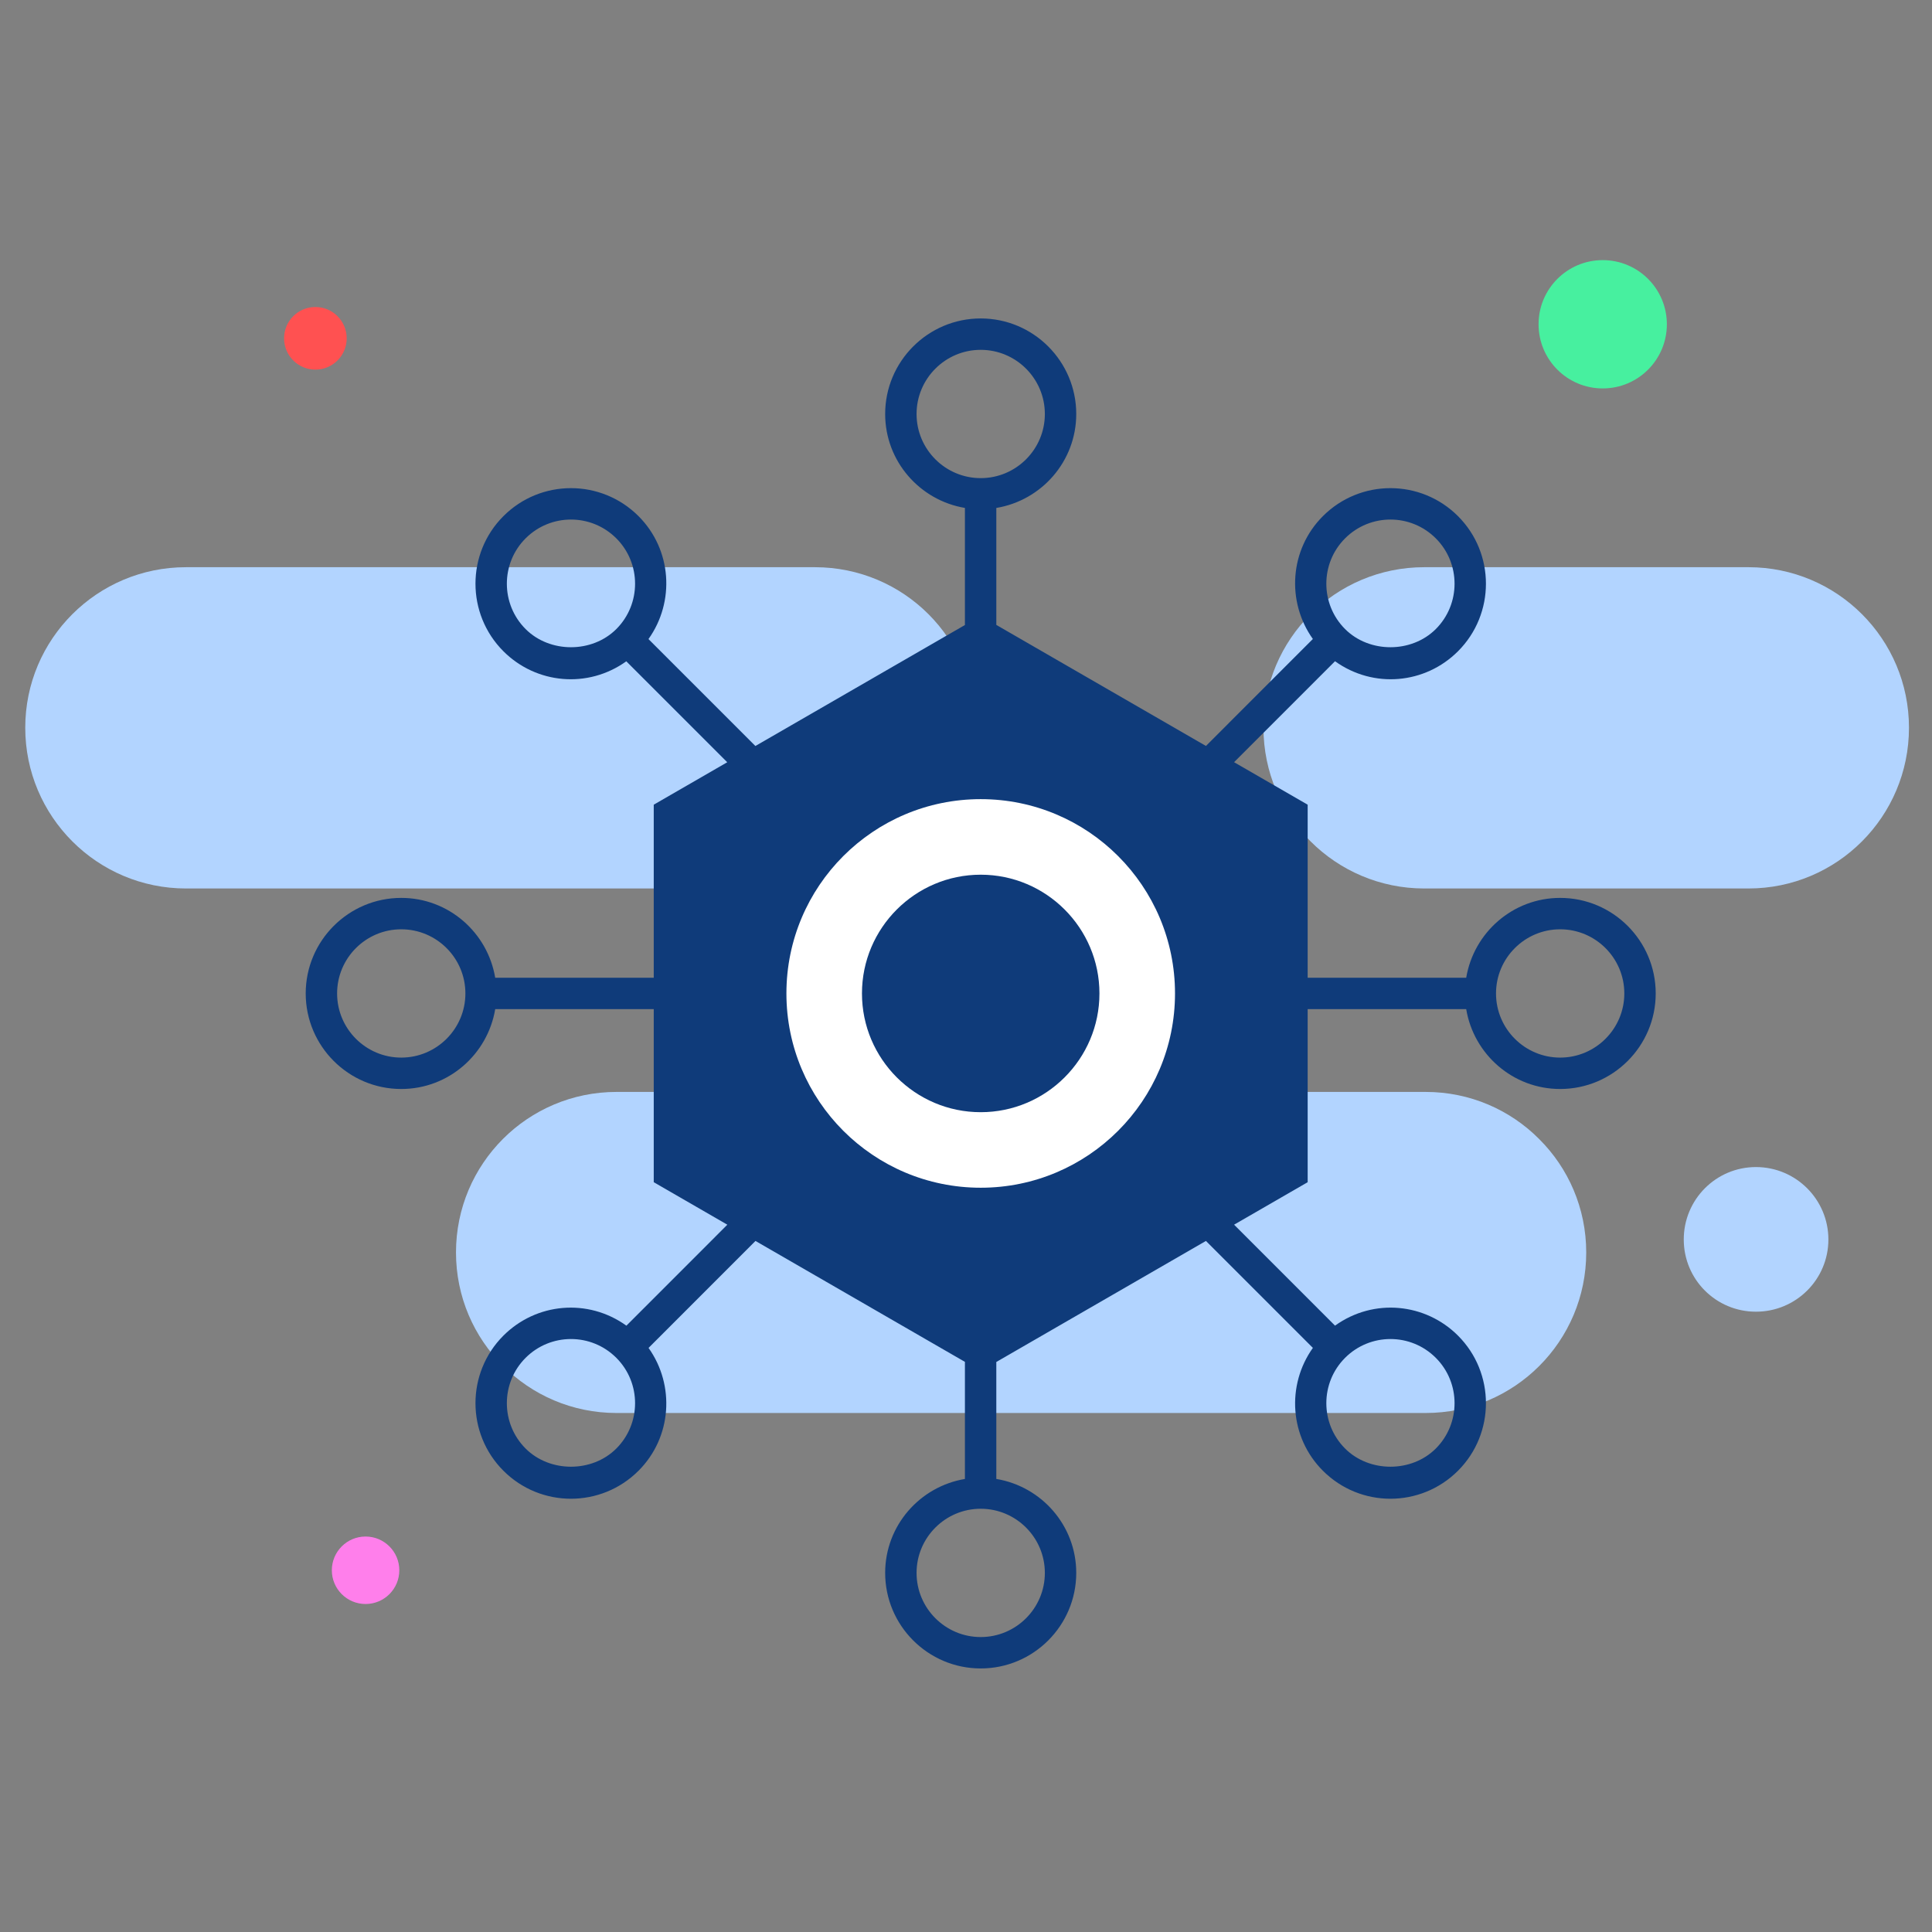 <svg width="301" height="301" viewBox="0 0 301 301" fill="none" xmlns="http://www.w3.org/2000/svg">
<rect x="0" y="0" width="301" height="301" fill="#808080" stroke="none"/>
<path d="M49.136 57.587C51.83 57.587 54.014 55.403 54.014 52.709C54.014 50.015 51.83 47.831 49.136 47.831C46.442 47.831 44.258 50.015 44.258 52.709C44.258 55.403 46.442 57.587 49.136 57.587Z" fill="#FF5151"/>
<path d="M249.699 60.516C255.218 60.516 259.693 56.041 259.693 50.521C259.693 45.001 255.218 40.526 249.699 40.526C244.179 40.526 239.704 45.001 239.704 50.521C239.704 56.041 244.179 60.516 249.699 60.516Z" fill="#47F09F"/>
<path d="M56.956 249.9C59.859 249.9 62.212 247.547 62.212 244.644C62.212 241.741 59.859 239.387 56.956 239.387C54.053 239.387 51.699 241.741 51.699 244.644C51.699 247.547 54.053 249.9 56.956 249.9Z" fill="#FF7FEB"/>
<path d="M151.977 113.379C151.977 106.466 149.173 100.206 144.64 95.673C140.14 91.173 133.879 88.369 126.966 88.369H28.977C15.151 88.368 3.934 99.553 3.934 113.379C3.934 120.292 6.737 126.553 11.271 131.086C15.803 135.618 22.064 138.423 28.977 138.423H126.966C140.792 138.423 151.977 127.205 151.977 113.379ZM222.118 170.119H96.053C82.226 170.119 71.042 181.303 71.042 195.129C71.042 202.042 73.846 208.303 78.379 212.803C82.879 217.336 89.14 220.14 96.053 220.14H222.118C235.944 220.14 247.129 208.955 247.129 195.129C247.129 188.216 244.325 181.956 239.792 177.456C235.292 172.923 229.031 170.119 222.118 170.119ZM272.4 88.368H221.89C208.064 88.368 196.846 99.553 196.846 113.379C196.846 127.205 208.064 138.423 221.89 138.423H272.4C286.227 138.423 297.412 127.205 297.412 113.379C297.412 99.553 286.227 88.368 272.4 88.368ZM273.575 181.825C267.346 181.825 262.325 186.879 262.325 193.108C262.325 199.336 267.346 204.358 273.575 204.358C279.803 204.358 284.857 199.336 284.857 193.108C284.857 186.879 279.803 181.825 273.575 181.825Z" fill="#B2D4FF"/>
<path d="M200.47 182.303V127.249L152.793 99.721L105.112 127.249V182.303L152.793 209.831L200.47 182.303Z" fill="#0F3B7A"/>
<path d="M152.792 185.045C169.51 185.045 183.063 171.492 183.063 154.774C183.063 138.056 169.51 124.504 152.792 124.504C136.074 124.504 122.521 138.056 122.521 154.774C122.521 171.492 136.074 185.045 152.792 185.045Z" fill="white"/>
<path d="M152.793 170.828C161.658 170.828 168.846 163.64 168.846 154.774C168.846 145.908 161.658 138.721 152.793 138.721C143.927 138.721 136.739 145.908 136.739 154.774C136.739 163.64 143.927 170.828 152.793 170.828Z" fill="#0F3B7A"/>
<path d="M243.069 139.89C235.7 139.89 229.607 145.287 228.431 152.329H203.73V125.368L192.266 118.748L207.993 103.018C213.982 107.319 222.031 106.586 227.152 101.465C232.956 95.661 232.956 86.218 227.152 80.414C221.336 74.599 211.921 74.596 206.103 80.414C200.894 85.623 200.4 93.743 204.541 99.553L187.883 116.217L155.223 97.36V79.137C162.272 77.967 167.676 71.874 167.676 64.499C167.676 56.291 161 49.613 152.792 49.613C144.584 49.613 137.906 56.291 137.906 64.499C137.906 71.864 143.298 77.953 150.332 79.134V97.376L117.687 116.225L101.03 99.566C105.182 93.756 104.692 85.627 99.48 80.414C93.664 74.599 84.249 74.596 78.43 80.414C72.627 86.218 72.627 95.661 78.43 101.465C83.531 106.565 91.57 107.331 97.576 103.03L113.303 118.756L101.852 125.368V152.329H77.151C75.975 145.287 69.883 139.89 62.513 139.89C54.305 139.89 47.629 146.568 47.629 154.776C47.629 162.984 54.305 169.662 62.513 169.662C69.884 169.662 75.977 164.263 77.152 157.22H101.852V184.184L113.318 190.804L97.592 206.535C91.589 202.223 83.541 202.976 78.43 208.087C72.627 213.89 72.627 223.334 78.43 229.137C84.246 234.953 93.661 234.956 99.48 229.137C104.688 223.929 105.182 215.811 101.042 210.001L117.703 193.336L150.332 212.175V230.418C143.298 231.599 137.906 237.688 137.906 245.053C137.906 253.261 144.584 259.939 152.792 259.939C161 259.939 167.676 253.261 167.676 245.053C167.676 237.678 162.272 231.585 155.223 230.415V212.192L187.881 193.335L204.543 209.997C200.4 215.807 200.893 223.928 206.103 229.137C211.919 234.953 221.333 234.956 227.152 229.137C232.956 223.334 232.956 213.89 227.152 208.087C222.118 203.052 214.079 202.164 207.994 206.531L192.266 190.803L203.73 184.184V157.22H228.43C229.605 164.263 235.698 169.662 243.069 169.662C251.277 169.662 257.955 162.984 257.955 154.776C257.955 146.568 251.277 139.89 243.069 139.89ZM209.561 83.873C213.461 79.976 219.778 79.96 223.694 83.873C227.59 87.769 227.59 94.111 223.694 98.007C219.917 101.78 213.338 101.78 209.561 98.007C205.665 94.111 205.665 87.769 209.561 83.873ZM81.889 98.007C77.993 94.111 77.993 87.769 81.889 83.873C85.789 79.976 92.106 79.96 96.021 83.873C99.917 87.769 99.917 94.111 96.021 98.007C92.245 101.78 85.665 101.78 81.889 98.007ZM62.513 164.77C57.002 164.77 52.52 160.287 52.52 154.776C52.52 149.265 57.002 144.782 62.513 144.782C68.024 144.782 72.507 149.265 72.507 154.776C72.507 160.287 68.024 164.77 62.513 164.77ZM96.021 225.679C92.245 229.453 85.665 229.453 81.889 225.679C77.993 221.783 77.993 215.441 81.889 211.545C85.789 207.648 92.106 207.633 96.021 211.545C99.917 215.441 99.917 221.783 96.021 225.679ZM223.694 211.545C227.59 215.441 227.59 221.783 223.694 225.679C219.917 229.453 213.338 229.453 209.561 225.679C205.665 221.783 205.665 215.441 209.561 211.545C213.461 207.648 219.778 207.633 223.694 211.545ZM142.798 64.499C142.798 58.988 147.281 54.504 152.792 54.504C158.303 54.504 162.785 58.988 162.785 64.499C162.785 70.009 158.303 74.491 152.792 74.491C147.281 74.491 142.798 70.009 142.798 64.499ZM162.785 245.053C162.785 250.564 158.303 255.048 152.792 255.048C147.281 255.048 142.798 250.564 142.798 245.053C142.798 239.543 147.281 235.06 152.792 235.06C158.303 235.06 162.785 239.543 162.785 245.053ZM197.209 180.42L152.792 206.065L108.374 180.42V129.132L152.792 103.487L197.209 129.132V180.42ZM243.069 164.77C237.559 164.77 233.075 160.287 233.075 154.776C233.075 149.265 237.559 144.782 243.069 144.782C248.58 144.782 253.064 149.265 253.064 154.776C253.064 160.287 248.58 164.77 243.069 164.77Z" fill="#0F3B7A"/>
<path d="M134.292 154.776C134.292 164.977 142.591 173.276 152.792 173.276C162.992 173.276 171.29 164.977 171.29 154.776C171.29 144.575 162.992 136.276 152.792 136.276C142.591 136.276 134.292 144.575 134.292 154.776ZM166.399 154.776C166.399 162.28 160.295 168.385 152.792 168.385C145.288 168.385 139.183 162.28 139.183 154.776C139.183 147.272 145.288 141.167 152.792 141.167C160.295 141.167 166.399 147.272 166.399 154.776Z" fill="#0F3B7A"/>
</svg>
